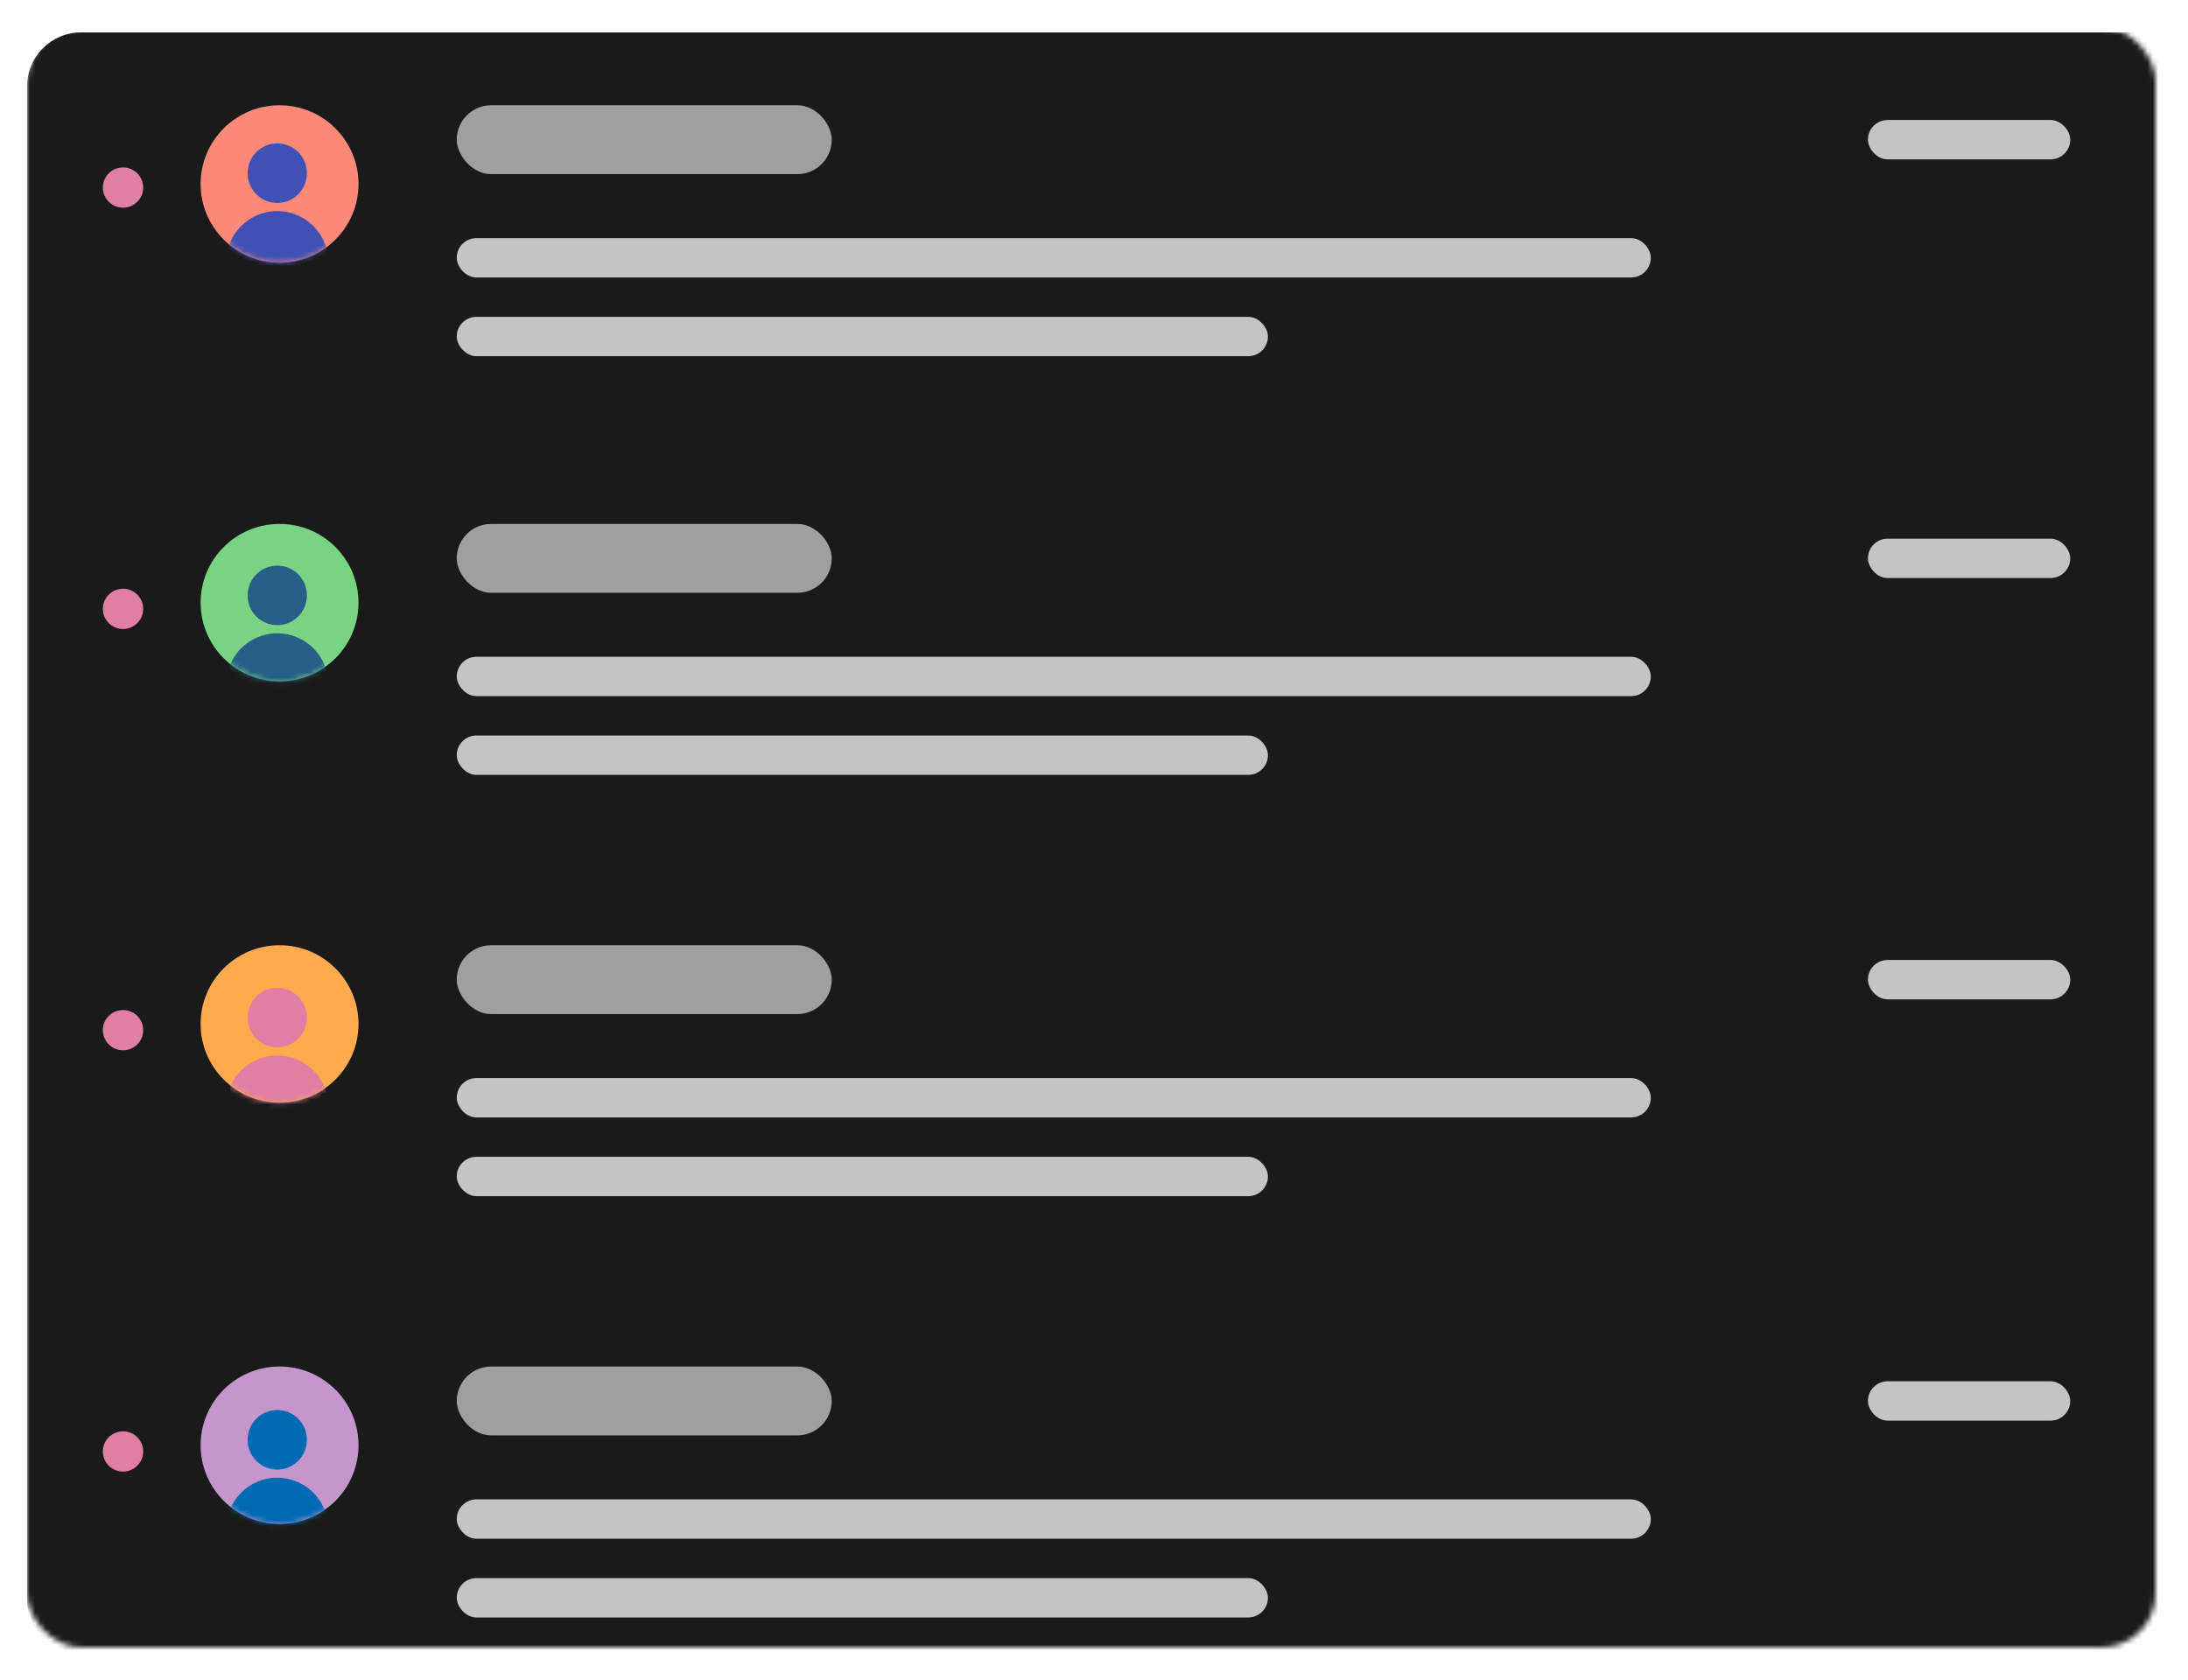 <svg width="405" height="311" viewBox="0 0 405 311" fill="none" xmlns="http://www.w3.org/2000/svg">
<g filter="url(#filter0_d_6552_57990)">
<rect x="5" y="5" width="394" height="300" rx="10" fill="white"/>
</g>
<mask id="mask0_6552_57990" style="mask-type:alpha" maskUnits="userSpaceOnUse" x="5" y="5" width="394" height="300">
<rect x="5" y="5" width="394" height="300" rx="10" fill="#C4C4C4"/>
</mask>
<g mask="url(#mask0_6552_57990)">
<g filter="url(#filter1_d_6552_57990)">
<path d="M400.002 5H15C9.477 5 5 9.477 5 15V295C5 300.523 9.477 305 15 305H400.002V5Z" fill="#1A1A1A"/>
</g>
<rect x="84.543" y="44.084" width="221.025" height="7.288" rx="3.644" fill="#C4C4C4"/>
<rect x="84.543" y="19.487" width="69.413" height="12.754" rx="6.377" fill="#9F9F9F"/>
<rect x="84.543" y="58.661" width="150.153" height="7.288" rx="3.644" fill="#C4C4C4"/>
<rect x="345.755" y="22.22" width="37.446" height="7.288" rx="3.644" fill="#C4C4C4"/>
<ellipse cx="51.747" cy="34.063" rx="14.613" ry="14.576" fill="#FC8878"/>
<mask id="mask1_6552_57990" style="mask-type:alpha" maskUnits="userSpaceOnUse" x="37" y="19" width="30" height="30">
<ellipse cx="51.746" cy="34.063" rx="14.613" ry="14.576" fill="#FFA82C"/>
</mask>
<g mask="url(#mask1_6552_57990)">
<path fill-rule="evenodd" clip-rule="evenodd" d="M51.321 37.575C54.352 37.575 56.809 35.107 56.809 32.063C56.809 29.018 54.352 26.551 51.321 26.551C48.29 26.551 45.833 29.018 45.833 32.063C45.833 35.107 48.29 37.575 51.321 37.575ZM41.841 48.598C41.847 43.343 46.088 39.084 51.321 39.078C56.554 39.084 60.794 43.343 60.8 48.598C60.8 48.875 60.577 49.099 60.301 49.099H42.34C42.064 49.099 41.841 48.875 41.841 48.598Z" fill="#4051B5"/>
</g>
<rect x="84.543" y="121.597" width="221.025" height="7.288" rx="3.644" fill="#C4C4C4"/>
<rect x="84.543" y="97" width="69.413" height="12.754" rx="6.377" fill="#9F9F9F"/>
<rect x="84.543" y="136.173" width="150.153" height="7.288" rx="3.644" fill="#C4C4C4"/>
<rect x="345.755" y="99.733" width="37.446" height="7.288" rx="3.644" fill="#C4C4C4"/>
<ellipse cx="51.747" cy="111.576" rx="14.613" ry="14.576" fill="#78D383"/>
<mask id="mask2_6552_57990" style="mask-type:alpha" maskUnits="userSpaceOnUse" x="37" y="97" width="30" height="30">
<ellipse cx="51.746" cy="111.576" rx="14.613" ry="14.576" fill="#78D383"/>
</mask>
<g mask="url(#mask2_6552_57990)">
<path fill-rule="evenodd" clip-rule="evenodd" d="M51.321 115.743C54.352 115.743 56.809 113.275 56.809 110.231C56.809 107.187 54.352 104.719 51.321 104.719C48.29 104.719 45.833 107.187 45.833 110.231C45.833 113.275 48.29 115.743 51.321 115.743ZM41.841 126.767C41.847 121.511 46.088 117.252 51.321 117.246C56.554 117.252 60.794 121.511 60.8 126.767C60.8 127.043 60.577 127.268 60.301 127.268H42.34C42.064 127.268 41.841 127.043 41.841 126.767Z" fill="#275F86"/>
</g>
<rect x="84.543" y="199.597" width="221.025" height="7.288" rx="3.644" fill="#C4C4C4"/>
<rect x="84.543" y="175" width="69.413" height="12.754" rx="6.377" fill="#9F9F9F"/>
<rect x="84.543" y="214.173" width="150.153" height="7.288" rx="3.644" fill="#C4C4C4"/>
<rect x="345.755" y="177.733" width="37.446" height="7.288" rx="3.644" fill="#C4C4C4"/>
<ellipse cx="51.747" cy="189.576" rx="14.613" ry="14.576" fill="#FFAA4C"/>
<mask id="mask3_6552_57990" style="mask-type:alpha" maskUnits="userSpaceOnUse" x="37" y="175" width="30" height="30">
<ellipse cx="51.746" cy="189.576" rx="14.613" ry="14.576" fill="#FFAA4C"/>
</mask>
<g mask="url(#mask3_6552_57990)">
<path fill-rule="evenodd" clip-rule="evenodd" d="M51.321 193.911C54.352 193.911 56.809 191.444 56.809 188.4C56.809 185.355 54.352 182.888 51.321 182.888C48.29 182.888 45.833 185.355 45.833 188.4C45.833 191.444 48.29 193.911 51.321 193.911ZM41.841 204.935C41.847 199.68 46.088 195.421 51.321 195.415C56.554 195.421 60.794 199.68 60.8 204.935C60.8 205.212 60.577 205.436 60.301 205.436H42.34C42.064 205.436 41.841 205.212 41.841 204.935Z" fill="#E07FA3"/>
</g>
<rect x="84.543" y="277.597" width="221.025" height="7.288" rx="3.644" fill="#C4C4C4"/>
<rect x="84.543" y="253" width="69.413" height="12.754" rx="6.377" fill="#9F9F9F"/>
<rect x="84.543" y="292.173" width="150.153" height="7.288" rx="3.644" fill="#C4C4C4"/>
<rect x="345.755" y="255.733" width="37.446" height="7.288" rx="3.644" fill="#C4C4C4"/>
<ellipse cx="51.747" cy="267.576" rx="14.613" ry="14.576" fill="#C595CD"/>
<mask id="mask4_6552_57990" style="mask-type:alpha" maskUnits="userSpaceOnUse" x="37" y="253" width="30" height="30">
<ellipse cx="51.746" cy="267.576" rx="14.613" ry="14.576" fill="#C595CD"/>
</mask>
<g mask="url(#mask4_6552_57990)">
<path fill-rule="evenodd" clip-rule="evenodd" d="M51.321 272.08C54.352 272.08 56.809 269.612 56.809 266.568C56.809 263.524 54.352 261.056 51.321 261.056C48.29 261.056 45.833 263.524 45.833 266.568C45.833 269.612 48.29 272.08 51.321 272.08ZM41.841 283.104C41.847 277.848 46.088 273.589 51.321 273.583C56.554 273.589 60.794 277.848 60.8 283.104C60.8 283.38 60.577 283.605 60.301 283.605H42.34C42.064 283.605 41.841 283.38 41.841 283.104Z" fill="#006AB3"/>
</g>
</g>
<ellipse cx="22.772" cy="34.727" rx="3.737" ry="3.727" fill="#E07FA3"/>
<ellipse cx="22.772" cy="112.727" rx="3.737" ry="3.727" fill="#E07FA3"/>
<ellipse cx="22.772" cy="190.727" rx="3.737" ry="3.727" fill="#E07FA3"/>
<ellipse cx="22.772" cy="268.727" rx="3.737" ry="3.727" fill="#E07FA3"/>
<defs>
<filter id="filter0_d_6552_57990" x="0.5" y="0.5" width="404" height="310" filterUnits="userSpaceOnUse" color-interpolation-filters="sRGB">
<feFlood flood-opacity="0" result="BackgroundImageFix"/>
<feColorMatrix in="SourceAlpha" type="matrix" values="0 0 0 0 0 0 0 0 0 0 0 0 0 0 0 0 0 0 127 0" result="hardAlpha"/>
<feOffset dx="0.5" dy="0.5"/>
<feGaussianBlur stdDeviation="2.5"/>
<feComposite in2="hardAlpha" operator="out"/>
<feColorMatrix type="matrix" values="0 0 0 0 0 0 0 0 0 0 0 0 0 0 0 0 0 0 0.1 0"/>
<feBlend mode="normal" in2="BackgroundImageFix" result="effect1_dropShadow_6552_57990"/>
<feBlend mode="normal" in="SourceGraphic" in2="effect1_dropShadow_6552_57990" result="shape"/>
</filter>
<filter id="filter1_d_6552_57990" x="2" y="3" width="401.003" height="306" filterUnits="userSpaceOnUse" color-interpolation-filters="sRGB">
<feFlood flood-opacity="0" result="BackgroundImageFix"/>
<feColorMatrix in="SourceAlpha" type="matrix" values="0 0 0 0 0 0 0 0 0 0 0 0 0 0 0 0 0 0 127 0" result="hardAlpha"/>
<feOffset dy="1"/>
<feGaussianBlur stdDeviation="1.5"/>
<feComposite in2="hardAlpha" operator="out"/>
<feColorMatrix type="matrix" values="0 0 0 0 0 0 0 0 0 0 0 0 0 0 0 0 0 0 0.33 0"/>
<feBlend mode="normal" in2="BackgroundImageFix" result="effect1_dropShadow_6552_57990"/>
<feBlend mode="normal" in="SourceGraphic" in2="effect1_dropShadow_6552_57990" result="shape"/>
</filter>
</defs>
</svg>
